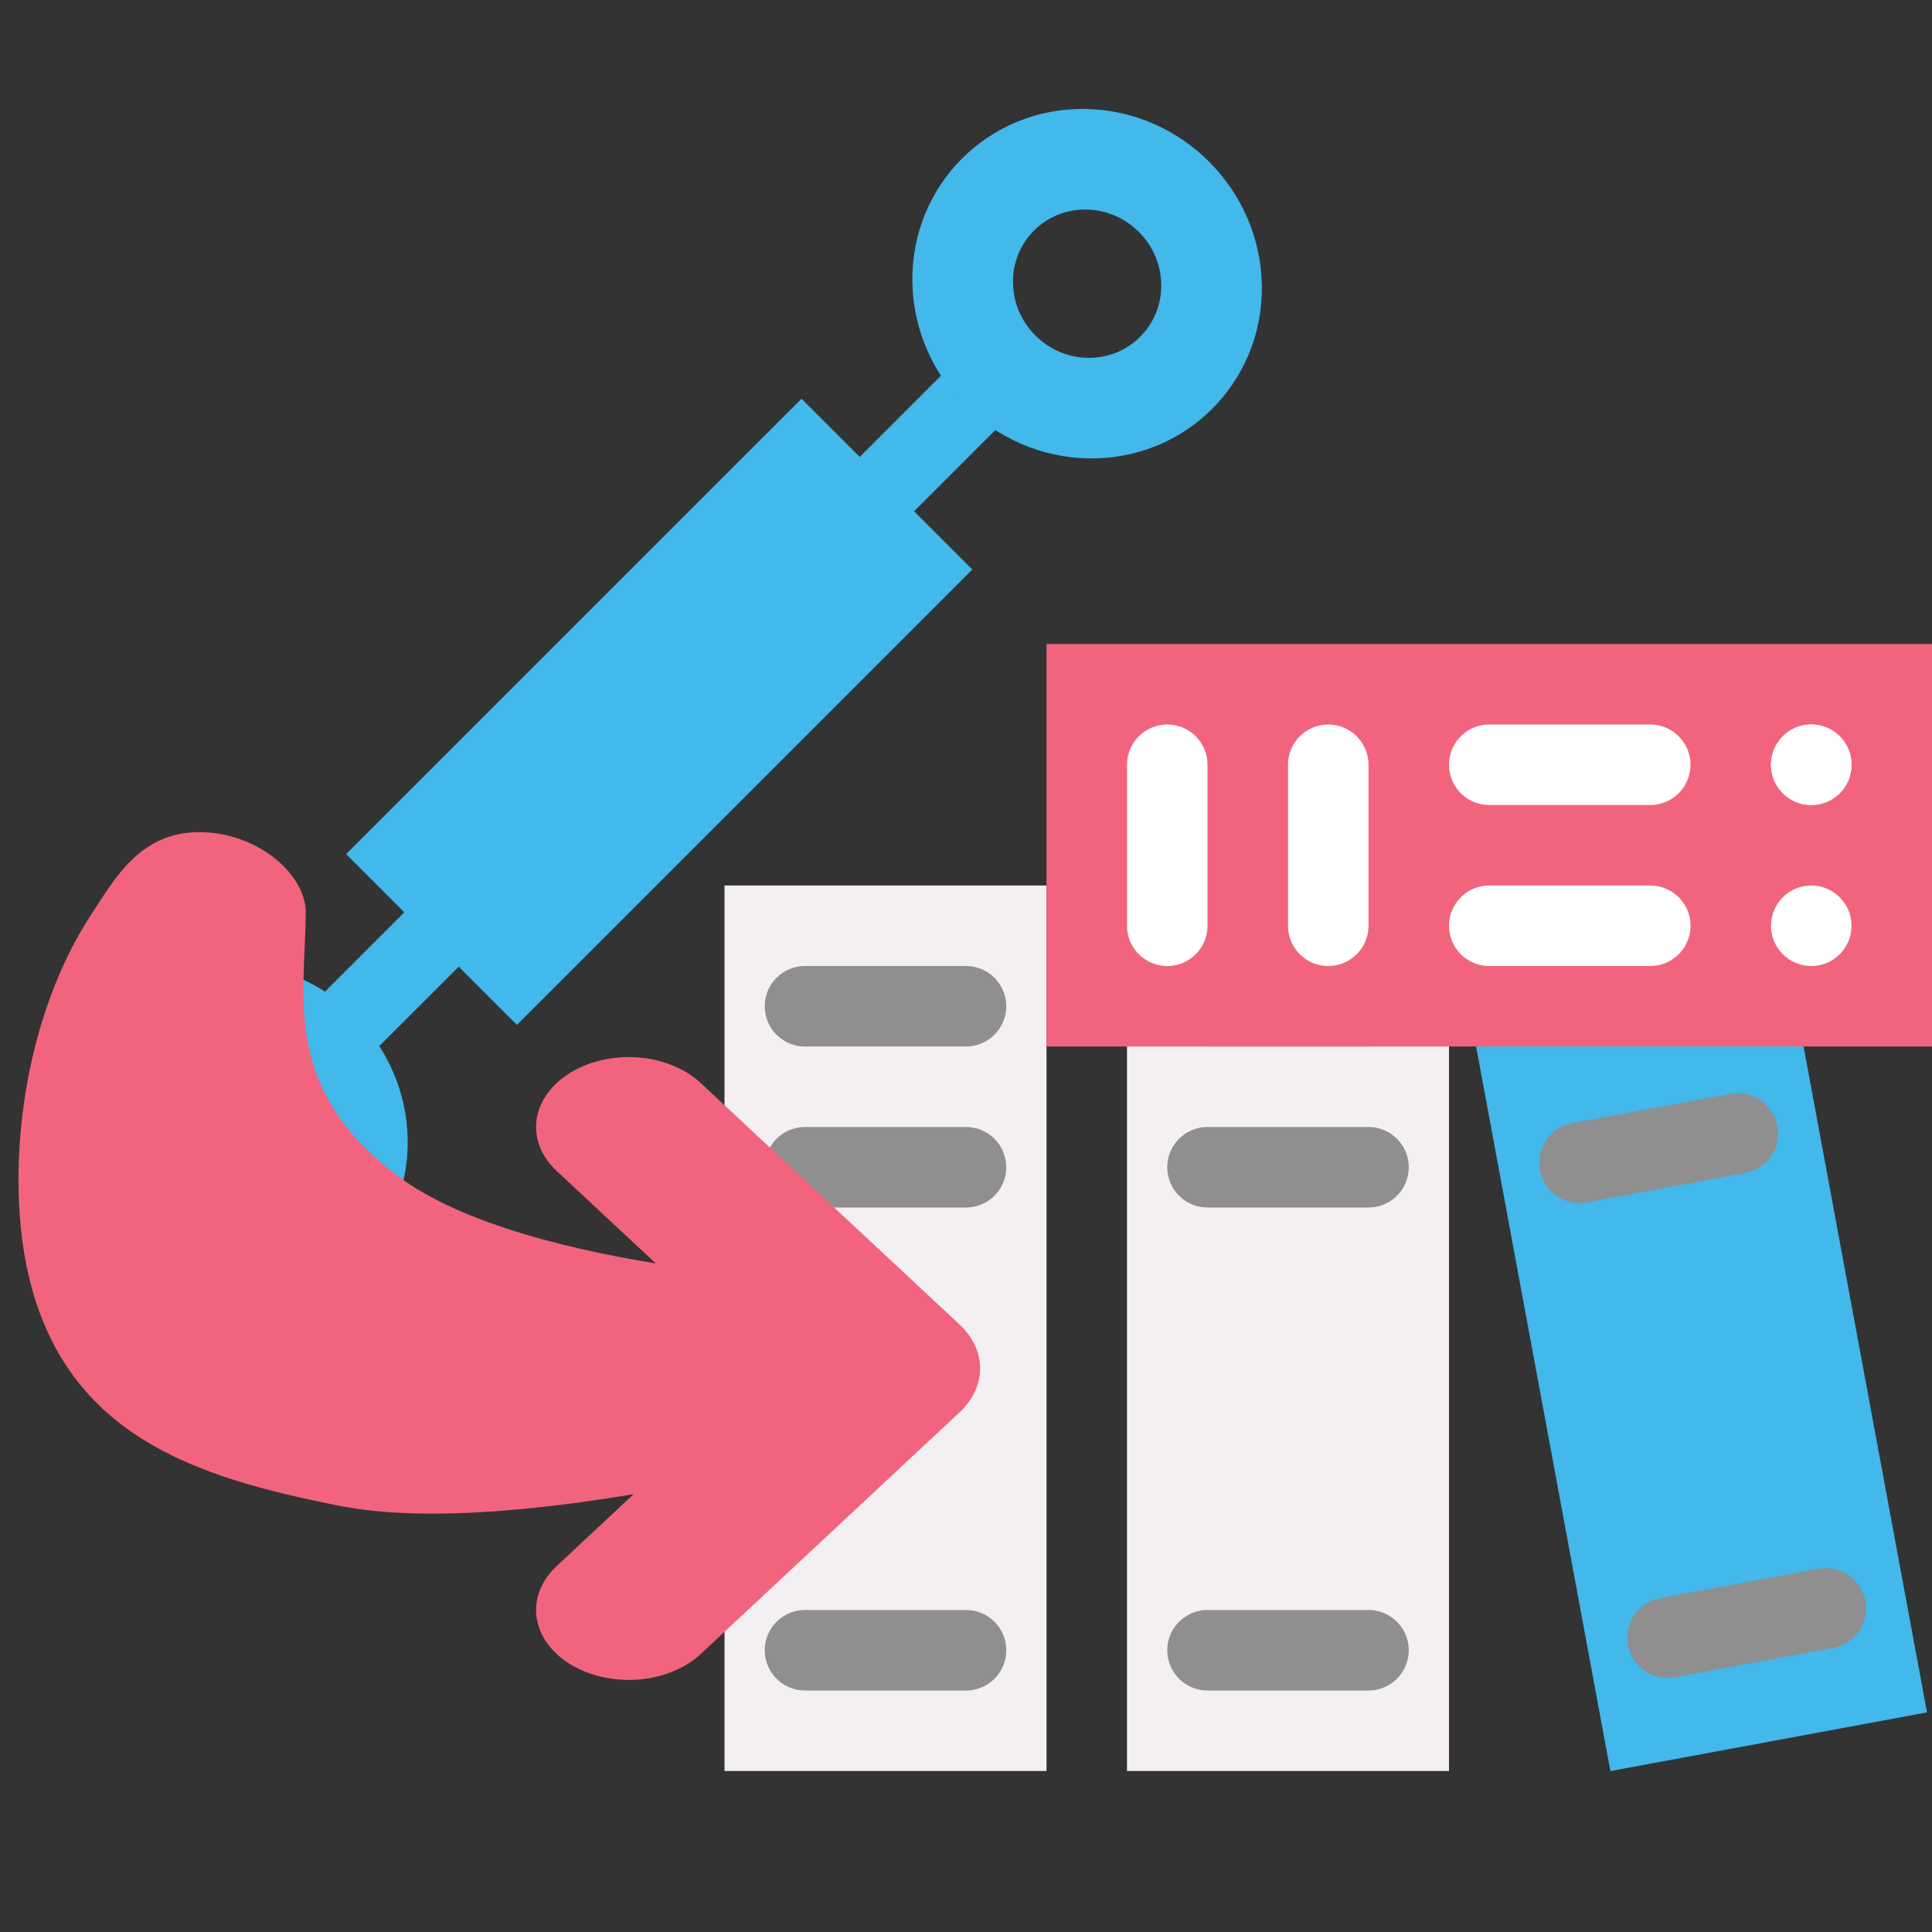 <?xml version="1.0" encoding="UTF-8" standalone="no"?>
<svg xmlns:dc="http://purl.org/dc/elements/1.1/"
   xmlns:cc="http://creativecommons.org/ns#"
   xmlns:rdf="http://www.w3.org/1999/02/22-rdf-syntax-ns#"
   xmlns:svg="http://www.w3.org/2000/svg"
   xmlns="http://www.w3.org/2000/svg"
   xmlns:sodipodi="http://sodipodi.sourceforge.net/DTD/sodipodi-0.dtd"
   xmlns:inkscape="http://www.inkscape.org/namespaces/inkscape" id="Слой_1" data-name="Слой 1" viewBox="0 0 24 24" version="1.1" sodipodi:docname="library_archive.svg" inkscape:version="1.0.1 (3bc2e813f5, 2020-09-07)">
   <rect x="0" y="0" width="24" height="24" fill="#333333" stroke="none"/>
   <g id="g862" transform="rotate(-45,15.336,11.271)">
      <circle class="cls-2" cx="6.374" cy="-0.092" r="1.546" id="circle13" transform="matrix(0.698,0.716,-0.698,0.716,0,0)" style="stroke-width:1.25;stroke-miterlimit:4;stroke-dasharray:none" />
      <line class="cls-3" x1="17.832" y1="4.5" x2="15.725" y2="4.5" id="line15" style="stroke:#42B8EB;stroke-opacity:1" />
      <line class="cls-3" x1="6" y1="4.5" x2="8.107" y2="4.5" id="line17" style="stroke:#42B8EB;stroke-opacity:1" />
      <rect class="cls-4" x="3" y="-16" width="3" height="8" transform="rotate(90.001)" id="rect19" />
      <circle class="cls-2" cx="17.123" cy="-10.841" r="1.546" id="circle855" transform="matrix(0.698,0.716,-0.698,0.716,0,0)" style="stroke-width:1.25;stroke-miterlimit:4;stroke-dasharray:none" />
   </g>
   <sodipodi:namedview pagecolor="#ffffff" bordercolor="#666666" borderopacity="1" objecttolerance="10" gridtolerance="10" guidetolerance="10" inkscape:pageopacity="0" inkscape:pageshadow="2" inkscape:window-width="2586" inkscape:window-height="1275" id="namedview58" showgrid="true" inkscape:zoom="22.627417" inkscape:cx="11.798365" inkscape:cy="19.810482" inkscape:window-x="1223" inkscape:window-y="85" inkscape:window-maximized="0" inkscape:current-layer="Слой_1" inkscape:document-rotation="0">
      <inkscape:grid type="xygrid" id="grid853" spacingx="0.5" spacingy="0.5" color="#afafff" opacity="0.125" empspacing="2" />
   </sodipodi:namedview>
   <defs id="defs5">
      <style id="style3">.cls-1{fill:#d8d8d8;}.cls-2,.cls-3,.cls-7,.cls-8{fill:none;stroke-linecap:round;stroke-linejoin:round;}.cls-2{stroke:#42B8EB;}.cls-2,.cls-3{stroke-width:0.955px;}.cls-3{stroke:#0f71a8;}.cls-4{fill:#42B8EB;}.cls-5{fill:#8f8f8f;}.cls-6{fill:#F4EFF3;}.cls-7{stroke:#8f8f8f;stroke-width:0.5px;}.cls-8{stroke:#f2647e;stroke-width:2px;}</style>
   </defs>
   <title id="title7">library_archive</title>
   <g id="g886" transform="translate(-1)">
      <rect class="cls-6" x="10" y="11" width="4" height="11" id="rect23" />
      <path id="line31" style="fill:none;stroke:#8f8f8f;stroke-width:1;stroke-linecap:round;stroke-linejoin:round;stroke-miterlimit:4;stroke-dasharray:none" d="m 11,12.5 h 2" sodipodi:nodetypes="cc" />
      <path id="path866" style="fill:none;stroke:#8f8f8f;stroke-width:1;stroke-linecap:round;stroke-linejoin:round;stroke-miterlimit:4;stroke-dasharray:none" d="m 11,14.5 h 2" sodipodi:nodetypes="cc" />
      <path id="path868" style="fill:none;stroke:#8f8f8f;stroke-width:1;stroke-linecap:round;stroke-linejoin:round;stroke-miterlimit:4;stroke-dasharray:none" d="m 11,20.5 h 2" sodipodi:nodetypes="cc" />
   </g>
   <g id="g2044" transform="matrix(1.325,0,0,1,-2.835,-3.101)" style="display:inline;stroke-width:0.869">
      <path style="color:#000000;font-style:normal;font-variant:normal;font-weight:normal;font-stretch:normal;font-size:medium;line-height:normal;font-family:sans-serif;font-variant-ligatures:normal;font-variant-position:normal;font-variant-caps:normal;font-variant-numeric:normal;font-variant-alternates:normal;font-variant-east-asian:normal;font-feature-settings:normal;font-variation-settings:normal;text-indent:0;text-align:start;text-decoration:none;text-decoration-line:none;text-decoration-style:solid;text-decoration-color:#000000;letter-spacing:normal;word-spacing:normal;text-transform:none;writing-mode:lr-tb;direction:ltr;text-orientation:mixed;dominant-baseline:auto;baseline-shift:baseline;text-anchor:start;white-space:normal;shape-padding:0;shape-margin:0;inline-size:0;clip-rule:nonzero;display:inline;overflow:visible;visibility:visible;opacity:1;isolation:auto;mix-blend-mode:normal;color-interpolation:sRGB;color-interpolation-filters:linearRGB;solid-color:#000000;solid-opacity:1;vector-effect:none;fill:#f2647e;fill-opacity:1;fill-rule:nonzero;stroke:none;stroke-width:1.737px;stroke-linecap:round;stroke-linejoin:round;stroke-miterlimit:4;stroke-dasharray:none;stroke-dashoffset:0;stroke-opacity:1;color-rendering:auto;image-rendering:auto;shape-rendering:auto;text-rendering:auto;enable-background:accumulate;stop-color:#000000;stop-opacity:1" d="m 4.006,13.438 c -0.552,0 -0.79,0.578 -1,1 -0.659,1.321 -0.805,3.169 -0.618,4.385 0.326,2.118 1.591,2.632 2.94,2.985 C 7,22.245 10.176,21.049 10.176,21.049 c 0.55,-0.055 1,-0.448 1,-1 0,-0.552 -0.448,-1 -1,-1 0,0 -3.089,-0.122 -4.308,-1.341 C 4.781,16.621 5,15.5 5.006,14.438 c 0.003,-0.471 -0.448,-1 -1,-1 z" id="path2020" sodipodi:nodetypes="sassssssss" />
      <path id="polyline1446" style="fill:none;stroke:#f2647e;stroke-width:1.737;stroke-linecap:round;stroke-linejoin:round;stroke-miterlimit:4;stroke-dasharray:none;stroke-opacity:1" d="m 8.034,17.101 2.426,2.999 -2.426,3.001" sodipodi:nodetypes="ccc" />
   </g>
   <g id="g896" transform="translate(4)">
      <rect class="cls-6" x="10" y="11" width="4" height="11" id="rect888" />
      <path id="path890" style="fill:none;stroke:#8f8f8f;stroke-width:1;stroke-linecap:round;stroke-linejoin:round;stroke-miterlimit:4;stroke-dasharray:none" d="m 11,12.5 h 2" sodipodi:nodetypes="cc" />
      <path id="path892" style="fill:none;stroke:#8f8f8f;stroke-width:1;stroke-linecap:round;stroke-linejoin:round;stroke-miterlimit:4;stroke-dasharray:none" d="m 11,14.5 h 2" sodipodi:nodetypes="cc" />
      <path id="path894" style="fill:none;stroke:#8f8f8f;stroke-width:1;stroke-linecap:round;stroke-linejoin:round;stroke-miterlimit:4;stroke-dasharray:none" d="m 11,20.5 h 2" sodipodi:nodetypes="cc" />
   </g>
   <g id="g906" transform="rotate(-10.5,15.008,-32.441)" inkscape:transform-center-x="-0.9609981" inkscape:transform-center-y="-5.7472313">
      <rect class="cls-6" x="10" y="11" width="4" height="11" id="rect898" style="fill:#42B8EB;fill-opacity:1" />
      <path id="path900" style="fill:none;stroke:#8f8f8f;stroke-width:1;stroke-linecap:round;stroke-linejoin:round;stroke-miterlimit:4;stroke-dasharray:none" d="m 11,12.5 h 2" sodipodi:nodetypes="cc" />
      <path id="path902" style="fill:none;stroke:#8f8f8f;stroke-width:1;stroke-linecap:round;stroke-linejoin:round;stroke-miterlimit:4;stroke-dasharray:none" d="m 11,14.5 h 2" sodipodi:nodetypes="cc" />
      <path id="path904" style="fill:none;stroke:#8f8f8f;stroke-width:1;stroke-linecap:round;stroke-linejoin:round;stroke-miterlimit:4;stroke-dasharray:none" d="m 11,20.5 h 2" sodipodi:nodetypes="cc" />
   </g>
   <rect class="cls-9" x="13" y="8" width="11" height="5" id="rect57" style="fill:#f2647e" />
   <path id="path925" style="fill:none;stroke:#ffffff;stroke-width:1;stroke-linecap:round;stroke-linejoin:round;stroke-miterlimit:4;stroke-dasharray:none;stroke-opacity:1" d="m 18.5,11.5 h 2" sodipodi:nodetypes="cc" />
   <path id="path925-3" style="fill:none;stroke:#ffffff;stroke-width:1;stroke-linecap:round;stroke-linejoin:round;stroke-miterlimit:4;stroke-dasharray:none;stroke-opacity:1" d="m 18.5,9.5 h 2" sodipodi:nodetypes="cc" />
   <path id="path925-6" style="fill:none;stroke:#ffffff;stroke-width:1;stroke-linecap:round;stroke-linejoin:round;stroke-miterlimit:4;stroke-dasharray:none;stroke-opacity:1" d="m 14.5,11.5 v -2" sodipodi:nodetypes="cc" />
   <path id="path954" style="fill:none;stroke:#ffffff;stroke-width:1;stroke-linecap:round;stroke-linejoin:round;stroke-miterlimit:4;stroke-dasharray:none;stroke-opacity:1" d="m 16.5,11.5 v -2" sodipodi:nodetypes="cc" />
   <path id="path956" style="fill:none;stroke:#ffffff;stroke-width:1;stroke-linecap:round;stroke-linejoin:round;stroke-miterlimit:4;stroke-dasharray:none;stroke-opacity:1" d="m 22.5,9.5 v 0" sodipodi:nodetypes="cc" />
   <path id="path958" style="fill:none;stroke:#ffffff;stroke-width:1;stroke-linecap:round;stroke-linejoin:round;stroke-miterlimit:4;stroke-dasharray:none;stroke-opacity:1" d="m 22.5,9.5 v 0" sodipodi:nodetypes="cc" />
   <path id="path960" style="fill:none;stroke:#ffffff;stroke-width:1;stroke-linecap:round;stroke-linejoin:round;stroke-miterlimit:4;stroke-dasharray:none;stroke-opacity:1" d="m 22.5,11.5 v 0" sodipodi:nodetypes="cc" />
</svg>

